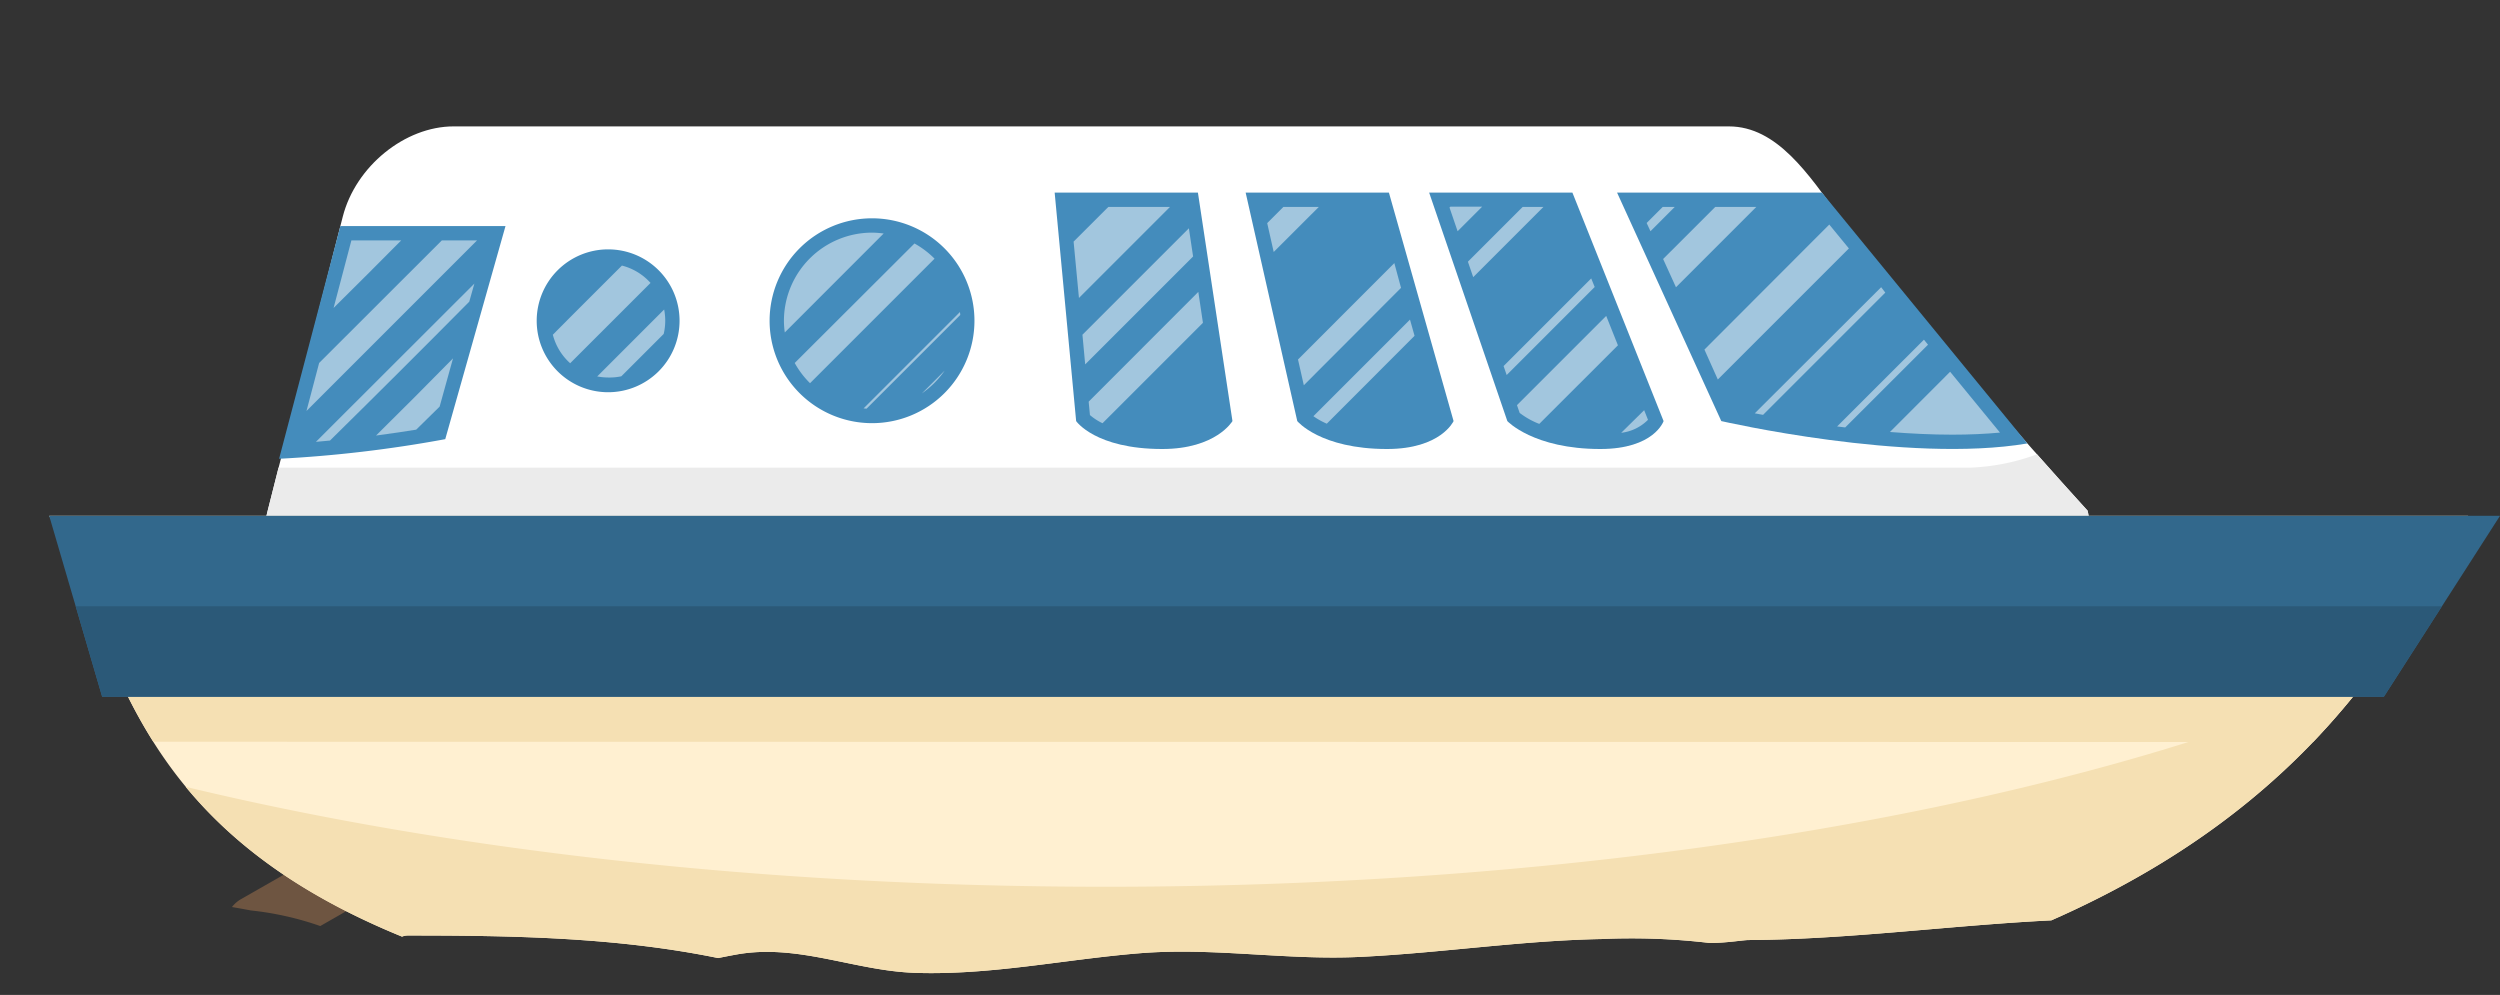 <svg xmlns="http://www.w3.org/2000/svg" viewBox="0 0 373.44 148.62"><rect x="0" y="0" width="373.44" height="148.62" fill="#333333" stroke="none"/><defs><style>.cls-1{fill:#fff;}.cls-2{fill:#ebebeb;}.cls-3{fill:#6e5541;}.cls-4{fill:#fff0d1;}.cls-5{fill:#f5e0b3;}.cls-6{fill:#448cbc;}.cls-7{fill:#32688c;}.cls-8{fill:#2b5978;}.cls-9{opacity:0.5;}</style></defs><title>boat</title><g id="OBJECTS"><path class="cls-1" d="M311.82,76.27c2.39,9.36-14.94,17.21-23.37,17.21H50.85c-8.43,0-13.26-7.85-10.87-17.21L51.2,32.37c1.93-7.55,9.31-13.49,16.55-13.49h190.5c7.23,0,11.92,7.22,16.54,13.49C287.63,49.8,311.82,76.27,311.82,76.27Z"/><path class="cls-2" d="M304.28,67.86a32.09,32.09,0,0,1-10.1,2H41.6L40,76.27c-2.39,9.36,2.44,17.21,10.87,17.21h237.6c8.43,0,25.76-7.85,23.37-17.21C311.82,76.27,308.77,72.93,304.28,67.86Z"/><path class="cls-3" d="M65.14,123.06a4.68,4.68,0,0,0-6.39-1.74L36,134.31a4.53,4.53,0,0,0-1.35,1.18c.94.16,1.89.33,2.83.51a45.87,45.87,0,0,1,10.36,2.33l15.52-8.88A4.67,4.67,0,0,0,65.14,123.06Z"/><path class="cls-4" d="M7.35,77.05c10.37,19.2,11,45.77,52.71,62.86a2.27,2.27,0,0,1,.86-.17c15.62,0,31.18.26,46.35,3.37,1-.2,1.9-.38,2.86-.55,9.15-1.6,17.54,2.46,26.56,2.76,11.29.38,22.26-2,33.46-2.92s22,1.09,33.16.53c12-.59,23.91-2.43,35.91-2.66a99.28,99.28,0,0,1,16.18.59c2.48,0,5-.44,5.8-.44,14.92-.09,30.13-2.19,45.22-2.94,38.83-17.11,52.36-42.11,62.26-60.43Z"/><path class="cls-5" d="M345.51,110.84A128.55,128.55,0,0,0,365,83.8H10.56c3.62,8.48,6.57,17.88,12.35,27Z"/><path class="cls-5" d="M165.18,132.46c-51.05,0-98.4-5.52-137.45-14.93,6.76,8.2,16.64,16,32.32,22.38a2.32,2.32,0,0,1,.87-.17c15.62,0,31.18.26,46.35,3.37,1-.2,1.9-.38,2.86-.55,9.15-1.6,17.54,2.46,26.56,2.76,11.29.38,22.26-2,33.46-2.92s22,1.09,33.16.53c12-.59,23.91-2.43,35.91-2.66a99.28,99.28,0,0,1,16.18.59c2.48,0,5-.44,5.8-.44,14.92-.09,30.13-2.19,45.22-2.94C330,127.09,344.24,113.8,354,100.85,309.61,120.12,241.53,132.46,165.18,132.46Z"/><path class="cls-6" d="M272.15,28.77h-30.6L257.12,62.9s27.79,6.39,45.72,3.34Z"/><path class="cls-6" d="M41.69,68.53A190.23,190.23,0,0,0,66.51,65.6l9-31.83H50.84Z"/><path class="cls-6" d="M225.16,62.9s3.89,4.17,13.89,4.17c8.06,0,9.45-4.17,9.45-4.17L234.88,28.77h-21.4Z"/><path class="cls-6" d="M193.78,62.9s3.41,4.17,13.41,4.17c8.06,0,9.94-4.17,9.94-4.17l-9.66-34.13h-21.4Z"/><path class="cls-6" d="M160.75,62.9s2.86,4.17,12.86,4.17c8.06,0,10.49-4.17,10.49-4.17l-5.16-34.13h-21.4Z"/><path class="cls-6" d="M145.56,47.92a15.3,15.3,0,1,1-15.3-15.31A15.3,15.3,0,0,1,145.56,47.92Z"/><path class="cls-6" d="M101.51,47.92A10.67,10.67,0,1,1,90.85,37.25,10.66,10.66,0,0,1,101.51,47.92Z"/><polygon class="cls-7" points="356.09 104.08 15.26 104.08 7.35 77.05 373.44 77.05 356.09 104.08"/><polygon class="cls-8" points="11.31 90.56 15.26 104.08 356.09 104.08 364.77 90.56 11.31 90.56"/><g class="cls-9"><polygon class="cls-1" points="250.17 30.91 248.37 30.91 245.97 33.31 246.54 34.54 250.17 30.91"/><path class="cls-1" d="M262.35,30.91h-6.13l-7.79,7.78,1.92,4.22Z"/><path class="cls-1" d="M281.62,43.71,281,42.9,262.12,61.74l1.24.23Z"/><path class="cls-1" d="M274.42,63.7l1.21.15L288,51.49l-.61-.75Z"/><path class="cls-1" d="M282.31,64.53c3.08.24,6.23.4,9.32.4h0c2.55,0,4.93-.11,7.12-.31l-7.45-9.09Z"/><path class="cls-1" d="M254.6,52.22l2,4.47,19.58-19.58-2.93-3.57Z"/><path class="cls-1" d="M59.93,35.91H52.49L49.83,46Q54.89,41,59.93,35.91Z"/><path class="cls-1" d="M70.1,45.06l.76-2.7L47.19,66l2.1-.19Q59.75,55.51,70.1,45.06Z"/><path class="cls-1" d="M65.67,60.74l2-7.21Q62,59.31,56.17,65.06c2.35-.31,4.4-.62,6-.88Z"/><path class="cls-1" d="M71.26,35.91H66L47.67,54.22l-1.89,7.17Z"/><path class="cls-1" d="M216.52,31l1.21,3.54,3.67-3.67h-4.75Z"/><polygon class="cls-1" points="238.21 42.87 237.69 41.59 224.6 54.68 225.06 56.02 238.21 42.87"/><path class="cls-1" d="M229.93,63.32l11.75-11.74-1.75-4.39L226.6,60.52l.4,1.16A11.91,11.91,0,0,0,229.93,63.32Z"/><path class="cls-1" d="M242.17,64.65a6.73,6.73,0,0,0,4-1.94l-.57-1.44Z"/><path class="cls-1" d="M230.55,30.91h-3.1l-8.18,8.18.79,2.31Z"/><polygon class="cls-1" points="197 30.91 191.71 30.91 189.29 33.33 190.26 37.64 197 30.91"/><path class="cls-1" d="M193.89,53.7l.87,3.85L209.28,43l-1-3.7Q201.05,46.52,193.89,53.7Z"/><path class="cls-1" d="M211.3,50.16l-.68-2.42L196.19,62.17a11,11,0,0,0,2,1.12Z"/><path class="cls-1" d="M164.69,63.22l15-15L179,43.6,162.62,60l.19,2A8.43,8.43,0,0,0,164.69,63.22Z"/><path class="cls-1" d="M174.77,30.91h-9.21l-5.19,5.18.8,8.42Q168,37.7,174.77,30.91Z"/><path class="cls-1" d="M161.69,50l.41,4.43,16.12-16.12-.63-4.21Z"/><path class="cls-1" d="M132,34.88a14.25,14.25,0,0,0-1.74-.13A13.18,13.18,0,0,0,117.1,47.92a12.5,12.5,0,0,0,.13,1.74Z"/><path class="cls-1" d="M129,61l.44.05,14-14a3.12,3.12,0,0,0-.05-.44Z"/><path class="cls-1" d="M137.71,58.76a13.24,13.24,0,0,0,3.4-3.4Z"/><path class="cls-1" d="M121,57.24l18.6-18.6a13.37,13.37,0,0,0-3-2.27L118.71,54.22A13.21,13.21,0,0,0,121,57.24Z"/><path class="cls-1" d="M85.17,54.26l12-12a8.54,8.54,0,0,0-4.27-2.59C89.47,43.1,86,46.55,82.58,50A8.57,8.57,0,0,0,85.17,54.26Z"/><path class="cls-1" d="M92.81,56.21l6.33-6.33a8.48,8.48,0,0,0,.23-2,8.88,8.88,0,0,0-.16-1.65q-5,5-10,10a8.88,8.88,0,0,0,1.65.16A8.48,8.48,0,0,0,92.81,56.21Z"/></g></g></svg>